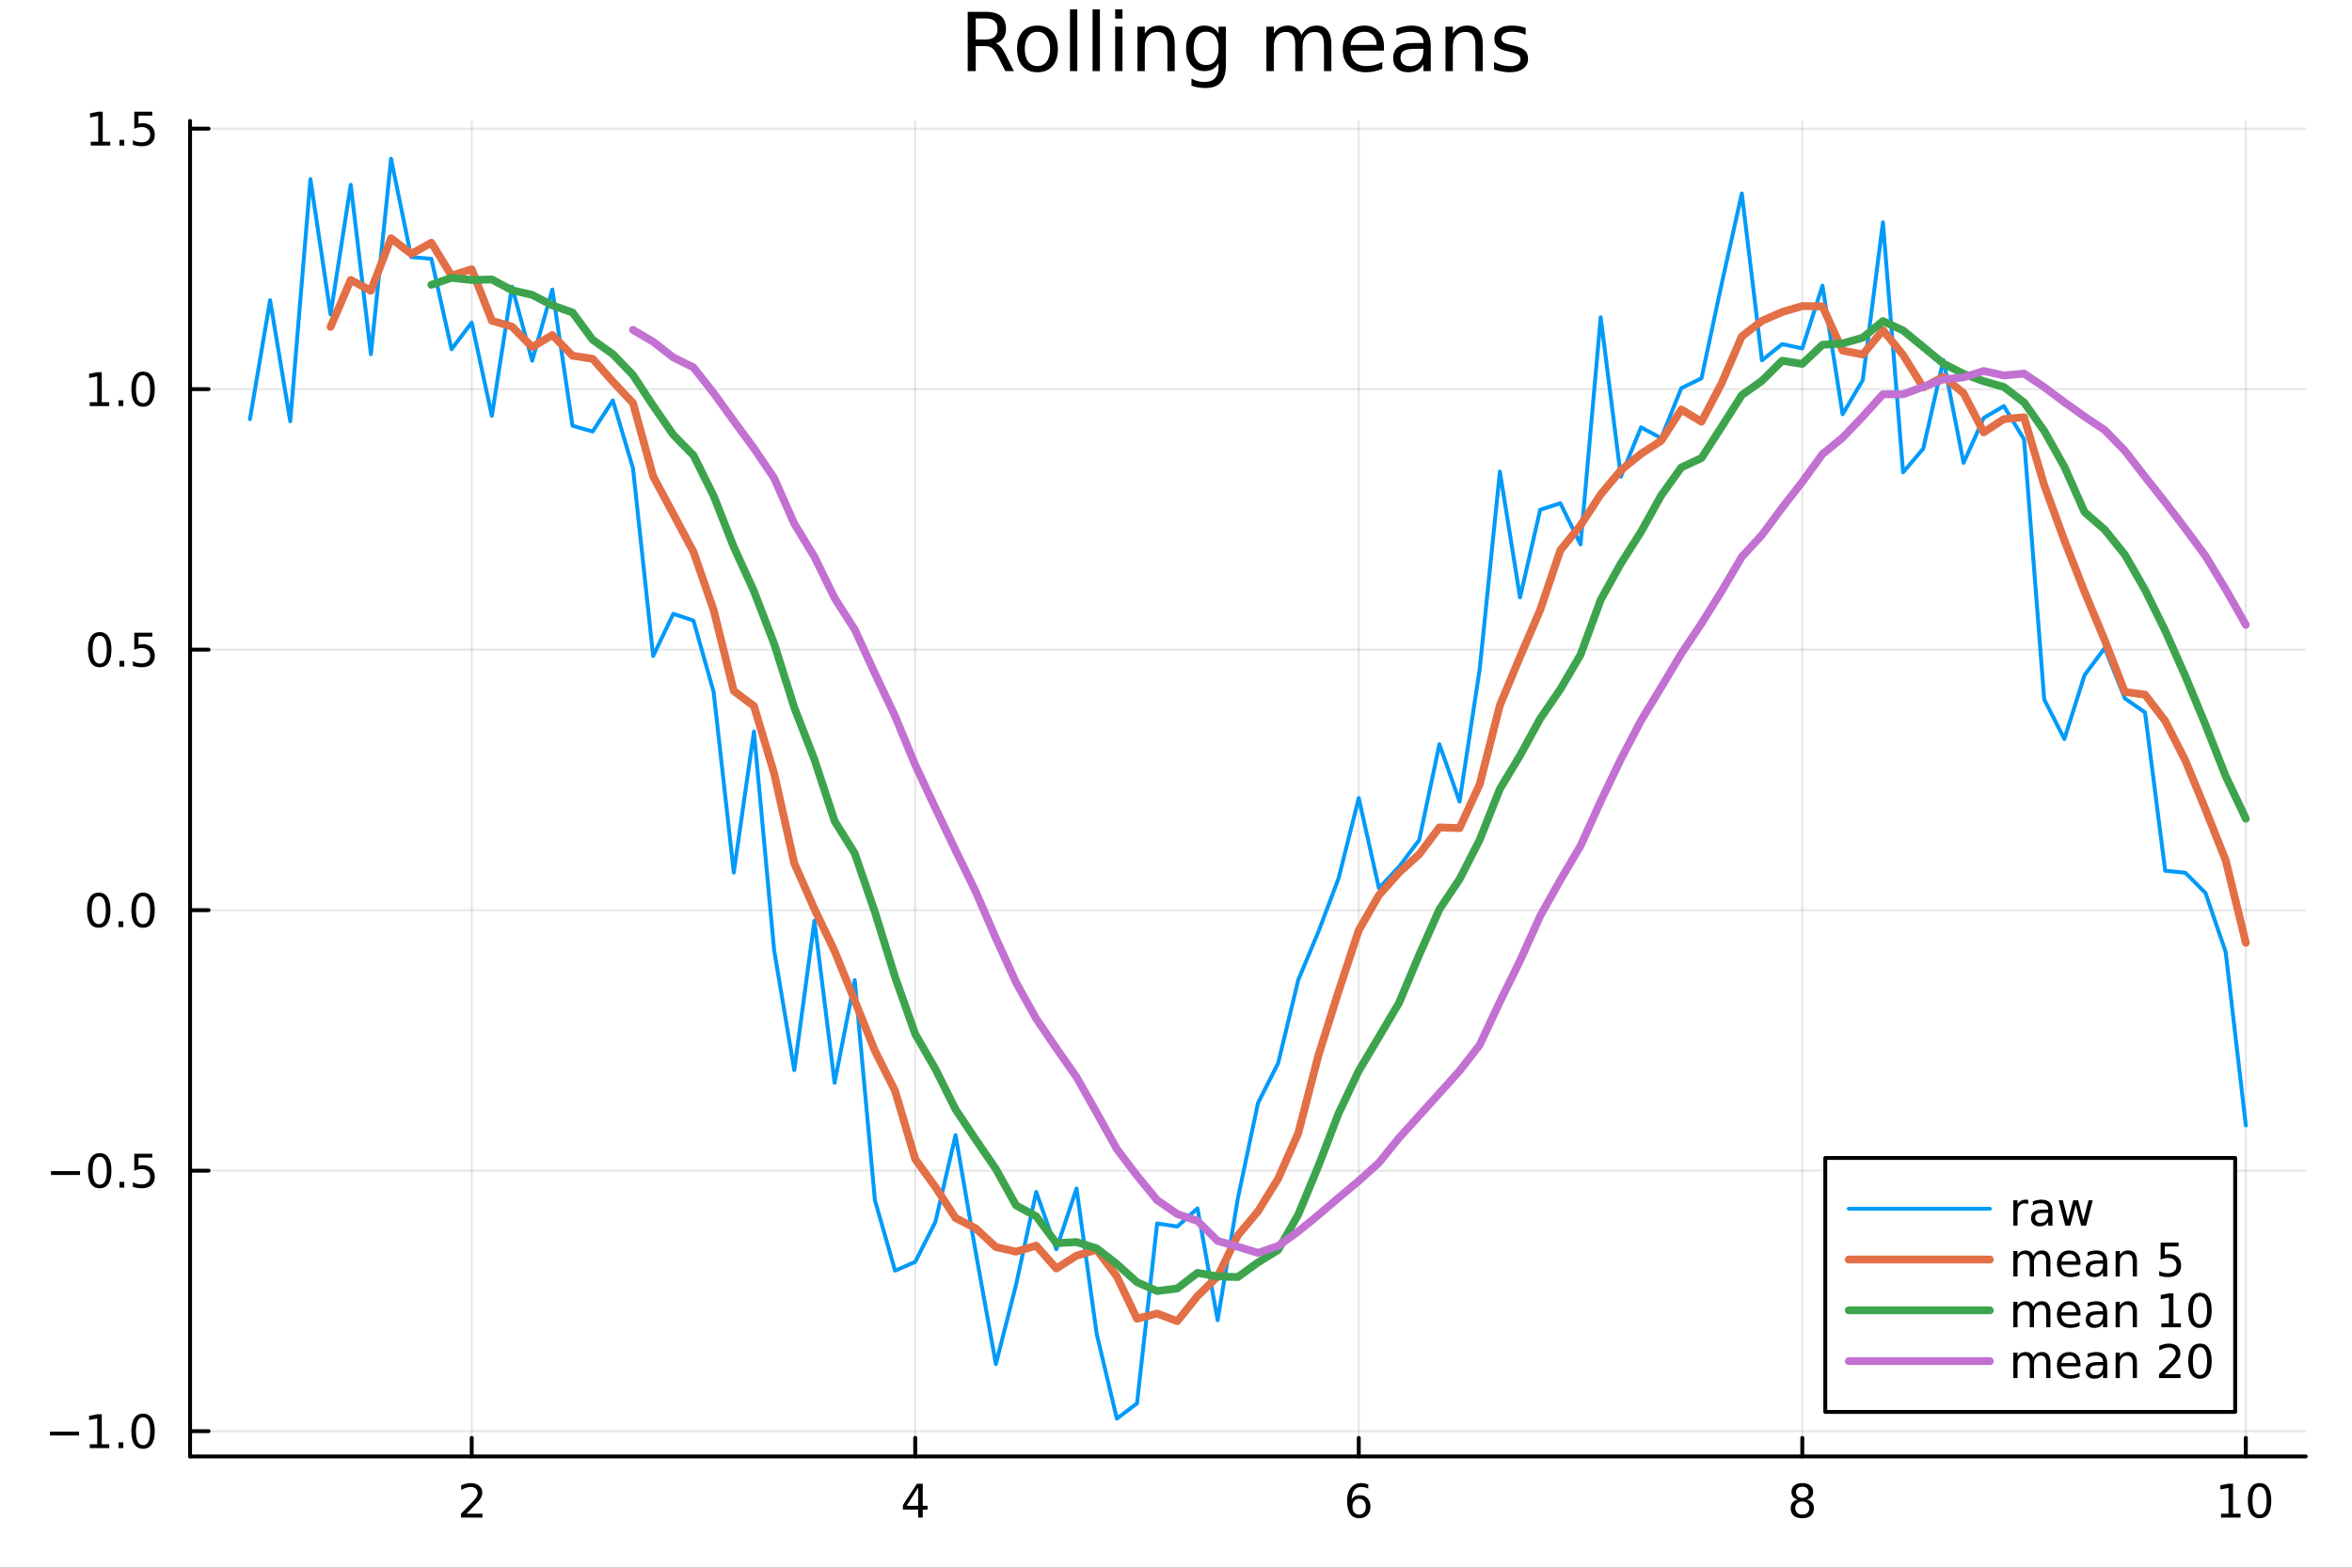 <?xml version="1.0" encoding="utf-8"?>
<svg xmlns="http://www.w3.org/2000/svg" xmlns:xlink="http://www.w3.org/1999/xlink" width="600" height="400" viewBox="0 0 2400 1600">
<rect x="0" y="0" width="2400" height="1600" fill="#333333" stroke="none"/>
<defs>
  <clipPath id="clip510">
    <rect x="0" y="0" width="2400" height="1600"/>
  </clipPath>
</defs>
<path clip-path="url(#clip510)" d="M0 1600 L2400 1600 L2400 0 L0 0  Z" fill="#ffffff" fill-rule="evenodd" fill-opacity="1"/>
<defs>
  <clipPath id="clip511">
    <rect x="480" y="0" width="1681" height="1600"/>
  </clipPath>
</defs>
<path clip-path="url(#clip510)" d="M193.936 1486.45 L2352.76 1486.45 L2352.76 123.472 L193.936 123.472  Z" fill="#ffffff" fill-rule="evenodd" fill-opacity="1"/>
<defs>
  <clipPath id="clip512">
    <rect x="193" y="123" width="2160" height="1364"/>
  </clipPath>
</defs>
<polyline clip-path="url(#clip512)" style="stroke:#000000; stroke-linecap:round; stroke-linejoin:round; stroke-width:2; stroke-opacity:0.1; fill:none" points="481.326,1486.45 481.326,123.472 "/>
<polyline clip-path="url(#clip512)" style="stroke:#000000; stroke-linecap:round; stroke-linejoin:round; stroke-width:2; stroke-opacity:0.1; fill:none" points="933.909,1486.45 933.909,123.472 "/>
<polyline clip-path="url(#clip512)" style="stroke:#000000; stroke-linecap:round; stroke-linejoin:round; stroke-width:2; stroke-opacity:0.1; fill:none" points="1386.49,1486.45 1386.49,123.472 "/>
<polyline clip-path="url(#clip512)" style="stroke:#000000; stroke-linecap:round; stroke-linejoin:round; stroke-width:2; stroke-opacity:0.1; fill:none" points="1839.07,1486.45 1839.07,123.472 "/>
<polyline clip-path="url(#clip512)" style="stroke:#000000; stroke-linecap:round; stroke-linejoin:round; stroke-width:2; stroke-opacity:0.1; fill:none" points="2291.66,1486.45 2291.66,123.472 "/>
<polyline clip-path="url(#clip510)" style="stroke:#000000; stroke-linecap:round; stroke-linejoin:round; stroke-width:4; stroke-opacity:1; fill:none" points="193.936,1486.45 2352.76,1486.45 "/>
<polyline clip-path="url(#clip510)" style="stroke:#000000; stroke-linecap:round; stroke-linejoin:round; stroke-width:4; stroke-opacity:1; fill:none" points="481.326,1486.45 481.326,1467.55 "/>
<polyline clip-path="url(#clip510)" style="stroke:#000000; stroke-linecap:round; stroke-linejoin:round; stroke-width:4; stroke-opacity:1; fill:none" points="933.909,1486.45 933.909,1467.55 "/>
<polyline clip-path="url(#clip510)" style="stroke:#000000; stroke-linecap:round; stroke-linejoin:round; stroke-width:4; stroke-opacity:1; fill:none" points="1386.49,1486.45 1386.49,1467.55 "/>
<polyline clip-path="url(#clip510)" style="stroke:#000000; stroke-linecap:round; stroke-linejoin:round; stroke-width:4; stroke-opacity:1; fill:none" points="1839.07,1486.45 1839.07,1467.55 "/>
<polyline clip-path="url(#clip510)" style="stroke:#000000; stroke-linecap:round; stroke-linejoin:round; stroke-width:4; stroke-opacity:1; fill:none" points="2291.66,1486.45 2291.66,1467.55 "/>
<path clip-path="url(#clip510)" d="M475.979 1544.91 L492.298 1544.91 L492.298 1548.85 L470.354 1548.85 L470.354 1544.91 Q473.016 1542.16 477.599 1537.53 Q482.206 1532.88 483.386 1531.53 Q485.632 1529.01 486.511 1527.27 Q487.414 1525.51 487.414 1523.82 Q487.414 1521.07 485.47 1519.33 Q483.548 1517.6 480.446 1517.6 Q478.247 1517.6 475.794 1518.36 Q473.363 1519.13 470.585 1520.68 L470.585 1515.95 Q473.409 1514.82 475.863 1514.24 Q478.317 1513.66 480.354 1513.66 Q485.724 1513.66 488.919 1516.35 Q492.113 1519.03 492.113 1523.52 Q492.113 1525.65 491.303 1527.57 Q490.516 1529.47 488.409 1532.07 Q487.831 1532.74 484.729 1535.95 Q481.627 1539.15 475.979 1544.91 Z" fill="#000000" fill-rule="evenodd" fill-opacity="1" /><path clip-path="url(#clip510)" d="M936.918 1518.36 L925.113 1536.81 L936.918 1536.81 L936.918 1518.36 M935.691 1514.29 L941.571 1514.29 L941.571 1536.81 L946.501 1536.81 L946.501 1540.7 L941.571 1540.7 L941.571 1548.85 L936.918 1548.85 L936.918 1540.7 L921.316 1540.7 L921.316 1536.19 L935.691 1514.29 Z" fill="#000000" fill-rule="evenodd" fill-opacity="1" /><path clip-path="url(#clip510)" d="M1386.9 1529.7 Q1383.75 1529.7 1381.9 1531.86 Q1380.07 1534.01 1380.07 1537.76 Q1380.07 1541.49 1381.9 1543.66 Q1383.75 1545.82 1386.9 1545.82 Q1390.04 1545.82 1391.87 1543.66 Q1393.73 1541.49 1393.73 1537.76 Q1393.73 1534.01 1391.87 1531.86 Q1390.04 1529.7 1386.9 1529.7 M1396.18 1515.05 L1396.18 1519.31 Q1394.42 1518.48 1392.61 1518.04 Q1390.83 1517.6 1389.07 1517.6 Q1384.44 1517.6 1381.99 1520.72 Q1379.56 1523.85 1379.21 1530.17 Q1380.58 1528.15 1382.64 1527.09 Q1384.7 1526 1387.17 1526 Q1392.38 1526 1395.39 1529.17 Q1398.42 1532.32 1398.42 1537.76 Q1398.42 1543.08 1395.28 1546.3 Q1392.13 1549.52 1386.9 1549.52 Q1380.9 1549.52 1377.73 1544.94 Q1374.56 1540.33 1374.56 1531.6 Q1374.56 1523.41 1378.45 1518.55 Q1382.34 1513.66 1388.89 1513.66 Q1390.65 1513.66 1392.43 1514.01 Q1394.23 1514.36 1396.18 1515.05 Z" fill="#000000" fill-rule="evenodd" fill-opacity="1" /><path clip-path="url(#clip510)" d="M1839.07 1532.44 Q1835.74 1532.44 1833.82 1534.22 Q1831.92 1536 1831.92 1539.13 Q1831.92 1542.25 1833.82 1544.03 Q1835.74 1545.82 1839.07 1545.82 Q1842.41 1545.82 1844.33 1544.03 Q1846.25 1542.23 1846.25 1539.13 Q1846.25 1536 1844.33 1534.22 Q1842.43 1532.44 1839.07 1532.44 M1834.4 1530.45 Q1831.39 1529.7 1829.7 1527.64 Q1828.03 1525.58 1828.03 1522.62 Q1828.03 1518.48 1830.97 1516.07 Q1833.94 1513.66 1839.07 1513.66 Q1844.24 1513.66 1847.18 1516.07 Q1850.12 1518.48 1850.12 1522.62 Q1850.12 1525.58 1848.43 1527.64 Q1846.76 1529.7 1843.77 1530.45 Q1847.15 1531.23 1849.03 1533.52 Q1850.93 1535.82 1850.93 1539.13 Q1850.93 1544.15 1847.85 1546.83 Q1844.79 1549.52 1839.07 1549.52 Q1833.36 1549.52 1830.28 1546.83 Q1827.22 1544.15 1827.22 1539.13 Q1827.22 1535.82 1829.12 1533.52 Q1831.02 1531.23 1834.4 1530.45 M1832.69 1523.06 Q1832.69 1525.75 1834.35 1527.25 Q1836.04 1528.76 1839.07 1528.76 Q1842.08 1528.76 1843.77 1527.25 Q1845.49 1525.75 1845.49 1523.06 Q1845.49 1520.38 1843.77 1518.87 Q1842.08 1517.37 1839.07 1517.37 Q1836.04 1517.37 1834.35 1518.87 Q1832.69 1520.38 1832.69 1523.06 Z" fill="#000000" fill-rule="evenodd" fill-opacity="1" /><path clip-path="url(#clip510)" d="M2266.34 1544.91 L2273.98 1544.91 L2273.98 1518.55 L2265.67 1520.21 L2265.67 1515.95 L2273.94 1514.29 L2278.61 1514.29 L2278.61 1544.91 L2286.25 1544.91 L2286.25 1548.85 L2266.34 1548.85 L2266.34 1544.91 Z" fill="#000000" fill-rule="evenodd" fill-opacity="1" /><path clip-path="url(#clip510)" d="M2305.7 1517.37 Q2302.09 1517.37 2300.26 1520.93 Q2298.45 1524.47 2298.45 1531.6 Q2298.45 1538.71 2300.26 1542.27 Q2302.09 1545.82 2305.7 1545.82 Q2309.33 1545.82 2311.14 1542.27 Q2312.96 1538.71 2312.96 1531.6 Q2312.96 1524.47 2311.14 1520.93 Q2309.33 1517.37 2305.7 1517.37 M2305.7 1513.66 Q2311.51 1513.66 2314.56 1518.27 Q2317.64 1522.85 2317.64 1531.6 Q2317.64 1540.33 2314.56 1544.94 Q2311.51 1549.52 2305.7 1549.52 Q2299.89 1549.52 2296.81 1544.94 Q2293.75 1540.33 2293.75 1531.6 Q2293.75 1522.85 2296.81 1518.27 Q2299.89 1513.66 2305.7 1513.66 Z" fill="#000000" fill-rule="evenodd" fill-opacity="1" /><polyline clip-path="url(#clip512)" style="stroke:#000000; stroke-linecap:round; stroke-linejoin:round; stroke-width:2; stroke-opacity:0.1; fill:none" points="193.936,1460.68 2352.76,1460.68 "/>
<polyline clip-path="url(#clip512)" style="stroke:#000000; stroke-linecap:round; stroke-linejoin:round; stroke-width:2; stroke-opacity:0.1; fill:none" points="193.936,1194.8 2352.76,1194.8 "/>
<polyline clip-path="url(#clip512)" style="stroke:#000000; stroke-linecap:round; stroke-linejoin:round; stroke-width:2; stroke-opacity:0.1; fill:none" points="193.936,928.925 2352.76,928.925 "/>
<polyline clip-path="url(#clip512)" style="stroke:#000000; stroke-linecap:round; stroke-linejoin:round; stroke-width:2; stroke-opacity:0.1; fill:none" points="193.936,663.047 2352.76,663.047 "/>
<polyline clip-path="url(#clip512)" style="stroke:#000000; stroke-linecap:round; stroke-linejoin:round; stroke-width:2; stroke-opacity:0.1; fill:none" points="193.936,397.169 2352.76,397.169 "/>
<polyline clip-path="url(#clip512)" style="stroke:#000000; stroke-linecap:round; stroke-linejoin:round; stroke-width:2; stroke-opacity:0.1; fill:none" points="193.936,131.29 2352.76,131.29 "/>
<polyline clip-path="url(#clip510)" style="stroke:#000000; stroke-linecap:round; stroke-linejoin:round; stroke-width:4; stroke-opacity:1; fill:none" points="193.936,1486.45 193.936,123.472 "/>
<polyline clip-path="url(#clip510)" style="stroke:#000000; stroke-linecap:round; stroke-linejoin:round; stroke-width:4; stroke-opacity:1; fill:none" points="193.936,1460.68 212.834,1460.68 "/>
<polyline clip-path="url(#clip510)" style="stroke:#000000; stroke-linecap:round; stroke-linejoin:round; stroke-width:4; stroke-opacity:1; fill:none" points="193.936,1194.8 212.834,1194.8 "/>
<polyline clip-path="url(#clip510)" style="stroke:#000000; stroke-linecap:round; stroke-linejoin:round; stroke-width:4; stroke-opacity:1; fill:none" points="193.936,928.925 212.834,928.925 "/>
<polyline clip-path="url(#clip510)" style="stroke:#000000; stroke-linecap:round; stroke-linejoin:round; stroke-width:4; stroke-opacity:1; fill:none" points="193.936,663.047 212.834,663.047 "/>
<polyline clip-path="url(#clip510)" style="stroke:#000000; stroke-linecap:round; stroke-linejoin:round; stroke-width:4; stroke-opacity:1; fill:none" points="193.936,397.169 212.834,397.169 "/>
<polyline clip-path="url(#clip510)" style="stroke:#000000; stroke-linecap:round; stroke-linejoin:round; stroke-width:4; stroke-opacity:1; fill:none" points="193.936,131.29 212.834,131.29 "/>
<path clip-path="url(#clip510)" d="M50.992 1461.13 L80.668 1461.13 L80.668 1465.07 L50.992 1465.07 L50.992 1461.13 Z" fill="#000000" fill-rule="evenodd" fill-opacity="1" /><path clip-path="url(#clip510)" d="M91.571 1474.03 L99.21 1474.03 L99.21 1447.66 L90.899 1449.33 L90.899 1445.07 L99.163 1443.4 L103.839 1443.4 L103.839 1474.03 L111.478 1474.03 L111.478 1477.96 L91.571 1477.96 L91.571 1474.03 Z" fill="#000000" fill-rule="evenodd" fill-opacity="1" /><path clip-path="url(#clip510)" d="M120.922 1472.08 L125.807 1472.08 L125.807 1477.96 L120.922 1477.96 L120.922 1472.08 Z" fill="#000000" fill-rule="evenodd" fill-opacity="1" /><path clip-path="url(#clip510)" d="M145.992 1446.48 Q142.381 1446.48 140.552 1450.05 Q138.746 1453.59 138.746 1460.72 Q138.746 1467.82 140.552 1471.39 Q142.381 1474.93 145.992 1474.93 Q149.626 1474.93 151.431 1471.39 Q153.26 1467.82 153.26 1460.72 Q153.26 1453.59 151.431 1450.05 Q149.626 1446.48 145.992 1446.48 M145.992 1442.78 Q151.802 1442.78 154.857 1447.38 Q157.936 1451.97 157.936 1460.72 Q157.936 1469.44 154.857 1474.05 Q151.802 1478.63 145.992 1478.63 Q140.181 1478.63 137.103 1474.05 Q134.047 1469.44 134.047 1460.72 Q134.047 1451.97 137.103 1447.38 Q140.181 1442.78 145.992 1442.78 Z" fill="#000000" fill-rule="evenodd" fill-opacity="1" /><path clip-path="url(#clip510)" d="M51.987 1195.26 L81.663 1195.26 L81.663 1199.19 L51.987 1199.19 L51.987 1195.26 Z" fill="#000000" fill-rule="evenodd" fill-opacity="1" /><path clip-path="url(#clip510)" d="M101.756 1180.6 Q98.145 1180.6 96.316 1184.17 Q94.51 1187.71 94.51 1194.84 Q94.51 1201.94 96.316 1205.51 Q98.145 1209.05 101.756 1209.05 Q105.39 1209.05 107.196 1205.51 Q109.024 1201.94 109.024 1194.84 Q109.024 1187.71 107.196 1184.17 Q105.39 1180.6 101.756 1180.6 M101.756 1176.9 Q107.566 1176.9 110.621 1181.51 Q113.7 1186.09 113.7 1194.84 Q113.7 1203.57 110.621 1208.17 Q107.566 1212.75 101.756 1212.75 Q95.946 1212.75 92.867 1208.17 Q89.811 1203.57 89.811 1194.84 Q89.811 1186.09 92.867 1181.51 Q95.946 1176.9 101.756 1176.9 Z" fill="#000000" fill-rule="evenodd" fill-opacity="1" /><path clip-path="url(#clip510)" d="M121.918 1206.2 L126.802 1206.2 L126.802 1212.08 L121.918 1212.08 L121.918 1206.2 Z" fill="#000000" fill-rule="evenodd" fill-opacity="1" /><path clip-path="url(#clip510)" d="M137.033 1177.52 L155.39 1177.52 L155.39 1181.46 L141.316 1181.46 L141.316 1189.93 Q142.334 1189.58 143.353 1189.42 Q144.371 1189.24 145.39 1189.24 Q151.177 1189.24 154.556 1192.41 Q157.936 1195.58 157.936 1201 Q157.936 1206.57 154.464 1209.68 Q150.992 1212.75 144.672 1212.75 Q142.496 1212.75 140.228 1212.38 Q137.982 1212.01 135.575 1211.27 L135.575 1206.57 Q137.658 1207.71 139.881 1208.26 Q142.103 1208.82 144.58 1208.82 Q148.584 1208.82 150.922 1206.71 Q153.26 1204.61 153.26 1201 Q153.26 1197.38 150.922 1195.28 Q148.584 1193.17 144.58 1193.17 Q142.705 1193.17 140.83 1193.59 Q138.978 1194.01 137.033 1194.88 L137.033 1177.52 Z" fill="#000000" fill-rule="evenodd" fill-opacity="1" /><path clip-path="url(#clip510)" d="M100.76 914.724 Q97.149 914.724 95.321 918.289 Q93.515 921.83 93.515 928.96 Q93.515 936.066 95.321 939.631 Q97.149 943.173 100.76 943.173 Q104.395 943.173 106.2 939.631 Q108.029 936.066 108.029 928.96 Q108.029 921.83 106.2 918.289 Q104.395 914.724 100.76 914.724 M100.76 911.02 Q106.571 911.02 109.626 915.627 Q112.705 920.21 112.705 928.96 Q112.705 937.687 109.626 942.293 Q106.571 946.877 100.76 946.877 Q94.95 946.877 91.871 942.293 Q88.816 937.687 88.816 928.96 Q88.816 920.21 91.871 915.627 Q94.95 911.02 100.76 911.02 Z" fill="#000000" fill-rule="evenodd" fill-opacity="1" /><path clip-path="url(#clip510)" d="M120.922 940.326 L125.807 940.326 L125.807 946.205 L120.922 946.205 L120.922 940.326 Z" fill="#000000" fill-rule="evenodd" fill-opacity="1" /><path clip-path="url(#clip510)" d="M145.992 914.724 Q142.381 914.724 140.552 918.289 Q138.746 921.83 138.746 928.96 Q138.746 936.066 140.552 939.631 Q142.381 943.173 145.992 943.173 Q149.626 943.173 151.431 939.631 Q153.26 936.066 153.26 928.96 Q153.26 921.83 151.431 918.289 Q149.626 914.724 145.992 914.724 M145.992 911.02 Q151.802 911.02 154.857 915.627 Q157.936 920.21 157.936 928.96 Q157.936 937.687 154.857 942.293 Q151.802 946.877 145.992 946.877 Q140.181 946.877 137.103 942.293 Q134.047 937.687 134.047 928.96 Q134.047 920.21 137.103 915.627 Q140.181 911.02 145.992 911.02 Z" fill="#000000" fill-rule="evenodd" fill-opacity="1" /><path clip-path="url(#clip510)" d="M101.756 648.846 Q98.145 648.846 96.316 652.41 Q94.51 655.952 94.51 663.082 Q94.51 670.188 96.316 673.753 Q98.145 677.295 101.756 677.295 Q105.39 677.295 107.196 673.753 Q109.024 670.188 109.024 663.082 Q109.024 655.952 107.196 652.41 Q105.39 648.846 101.756 648.846 M101.756 645.142 Q107.566 645.142 110.621 649.748 Q113.7 654.332 113.7 663.082 Q113.7 671.808 110.621 676.415 Q107.566 680.998 101.756 680.998 Q95.946 680.998 92.867 676.415 Q89.811 671.808 89.811 663.082 Q89.811 654.332 92.867 649.748 Q95.946 645.142 101.756 645.142 Z" fill="#000000" fill-rule="evenodd" fill-opacity="1" /><path clip-path="url(#clip510)" d="M121.918 674.447 L126.802 674.447 L126.802 680.327 L121.918 680.327 L121.918 674.447 Z" fill="#000000" fill-rule="evenodd" fill-opacity="1" /><path clip-path="url(#clip510)" d="M137.033 645.767 L155.39 645.767 L155.39 649.702 L141.316 649.702 L141.316 658.174 Q142.334 657.827 143.353 657.665 Q144.371 657.48 145.39 657.48 Q151.177 657.48 154.556 660.651 Q157.936 663.822 157.936 669.239 Q157.936 674.818 154.464 677.92 Q150.992 680.998 144.672 680.998 Q142.496 680.998 140.228 680.628 Q137.982 680.258 135.575 679.517 L135.575 674.818 Q137.658 675.952 139.881 676.508 Q142.103 677.063 144.58 677.063 Q148.584 677.063 150.922 674.957 Q153.26 672.85 153.26 669.239 Q153.26 665.628 150.922 663.521 Q148.584 661.415 144.58 661.415 Q142.705 661.415 140.83 661.832 Q138.978 662.248 137.033 663.128 L137.033 645.767 Z" fill="#000000" fill-rule="evenodd" fill-opacity="1" /><path clip-path="url(#clip510)" d="M91.571 410.513 L99.21 410.513 L99.21 384.148 L90.899 385.814 L90.899 381.555 L99.163 379.889 L103.839 379.889 L103.839 410.513 L111.478 410.513 L111.478 414.449 L91.571 414.449 L91.571 410.513 Z" fill="#000000" fill-rule="evenodd" fill-opacity="1" /><path clip-path="url(#clip510)" d="M120.922 408.569 L125.807 408.569 L125.807 414.449 L120.922 414.449 L120.922 408.569 Z" fill="#000000" fill-rule="evenodd" fill-opacity="1" /><path clip-path="url(#clip510)" d="M145.992 382.967 Q142.381 382.967 140.552 386.532 Q138.746 390.074 138.746 397.203 Q138.746 404.31 140.552 407.875 Q142.381 411.416 145.992 411.416 Q149.626 411.416 151.431 407.875 Q153.26 404.31 153.26 397.203 Q153.26 390.074 151.431 386.532 Q149.626 382.967 145.992 382.967 M145.992 379.264 Q151.802 379.264 154.857 383.87 Q157.936 388.453 157.936 397.203 Q157.936 405.93 154.857 410.537 Q151.802 415.12 145.992 415.12 Q140.181 415.12 137.103 410.537 Q134.047 405.93 134.047 397.203 Q134.047 388.453 137.103 383.87 Q140.181 379.264 145.992 379.264 Z" fill="#000000" fill-rule="evenodd" fill-opacity="1" /><path clip-path="url(#clip510)" d="M92.566 144.635 L100.205 144.635 L100.205 118.269 L91.895 119.936 L91.895 115.677 L100.159 114.01 L104.834 114.01 L104.834 144.635 L112.473 144.635 L112.473 148.57 L92.566 148.57 L92.566 144.635 Z" fill="#000000" fill-rule="evenodd" fill-opacity="1" /><path clip-path="url(#clip510)" d="M121.918 142.691 L126.802 142.691 L126.802 148.57 L121.918 148.57 L121.918 142.691 Z" fill="#000000" fill-rule="evenodd" fill-opacity="1" /><path clip-path="url(#clip510)" d="M137.033 114.01 L155.39 114.01 L155.39 117.945 L141.316 117.945 L141.316 126.418 Q142.334 126.07 143.353 125.908 Q144.371 125.723 145.39 125.723 Q151.177 125.723 154.556 128.894 Q157.936 132.066 157.936 137.482 Q157.936 143.061 154.464 146.163 Q150.992 149.242 144.672 149.242 Q142.496 149.242 140.228 148.871 Q137.982 148.501 135.575 147.76 L135.575 143.061 Q137.658 144.195 139.881 144.751 Q142.103 145.306 144.58 145.306 Q148.584 145.306 150.922 143.2 Q153.26 141.093 153.26 137.482 Q153.26 133.871 150.922 131.765 Q148.584 129.658 144.58 129.658 Q142.705 129.658 140.83 130.075 Q138.978 130.492 137.033 131.371 L137.033 114.01 Z" fill="#000000" fill-rule="evenodd" fill-opacity="1" /><path clip-path="url(#clip510)" d="M1016.15 44.22 Q1018.79 45.111 1021.26 48.028 Q1023.77 50.944 1026.28 56.048 L1034.59 72.576 L1025.8 72.576 L1018.06 57.061 Q1015.06 50.985 1012.22 49 Q1009.43 47.015 1004.57 47.015 L995.656 47.015 L995.656 72.576 L987.474 72.576 L987.474 12.096 L1005.95 12.096 Q1016.32 12.096 1021.42 16.43 Q1026.52 20.765 1026.52 29.515 Q1026.52 35.227 1023.85 38.994 Q1021.22 42.761 1016.15 44.22 M995.656 18.82 L995.656 40.29 L1005.95 40.29 Q1011.86 40.29 1014.86 37.576 Q1017.9 34.822 1017.9 29.515 Q1017.9 24.208 1014.86 21.535 Q1011.86 18.82 1005.95 18.82 L995.656 18.82 Z" fill="#000000" fill-rule="evenodd" fill-opacity="1" /><path clip-path="url(#clip510)" d="M1058.65 32.431 Q1052.65 32.431 1049.17 37.131 Q1045.69 41.789 1045.69 49.931 Q1045.69 58.074 1049.13 62.773 Q1052.61 67.431 1058.65 67.431 Q1064.6 67.431 1068.09 62.732 Q1071.57 58.033 1071.57 49.931 Q1071.57 41.87 1068.09 37.171 Q1064.6 32.431 1058.65 32.431 M1058.65 26.112 Q1068.37 26.112 1073.92 32.431 Q1079.47 38.751 1079.47 49.931 Q1079.47 61.071 1073.92 67.431 Q1068.37 73.751 1058.65 73.751 Q1048.89 73.751 1043.34 67.431 Q1037.83 61.071 1037.83 49.931 Q1037.83 38.751 1043.34 32.431 Q1048.89 26.112 1058.65 26.112 Z" fill="#000000" fill-rule="evenodd" fill-opacity="1" /><path clip-path="url(#clip510)" d="M1091.82 9.544 L1099.28 9.544 L1099.28 72.576 L1091.82 72.576 L1091.82 9.544 Z" fill="#000000" fill-rule="evenodd" fill-opacity="1" /><path clip-path="url(#clip510)" d="M1114.87 9.544 L1122.33 9.544 L1122.33 72.576 L1114.87 72.576 L1114.87 9.544 Z" fill="#000000" fill-rule="evenodd" fill-opacity="1" /><path clip-path="url(#clip510)" d="M1137.92 27.206 L1145.38 27.206 L1145.38 72.576 L1137.92 72.576 L1137.92 27.206 M1137.92 9.544 L1145.38 9.544 L1145.38 18.983 L1137.92 18.983 L1137.92 9.544 Z" fill="#000000" fill-rule="evenodd" fill-opacity="1" /><path clip-path="url(#clip510)" d="M1198.69 45.192 L1198.69 72.576 L1191.23 72.576 L1191.23 45.435 Q1191.23 38.994 1188.72 35.794 Q1186.21 32.594 1181.19 32.594 Q1175.15 32.594 1171.67 36.442 Q1168.18 40.29 1168.18 46.934 L1168.18 72.576 L1160.69 72.576 L1160.69 27.206 L1168.18 27.206 L1168.18 34.254 Q1170.86 30.163 1174.46 28.138 Q1178.11 26.112 1182.85 26.112 Q1190.67 26.112 1194.68 30.973 Q1198.69 35.794 1198.69 45.192 Z" fill="#000000" fill-rule="evenodd" fill-opacity="1" /><path clip-path="url(#clip510)" d="M1243.41 49.364 Q1243.41 41.263 1240.05 36.806 Q1236.73 32.35 1230.69 32.35 Q1224.69 32.35 1221.33 36.806 Q1218.01 41.263 1218.01 49.364 Q1218.01 57.426 1221.33 61.882 Q1224.69 66.338 1230.69 66.338 Q1236.73 66.338 1240.05 61.882 Q1243.41 57.426 1243.41 49.364 M1250.86 66.945 Q1250.86 78.531 1245.72 84.162 Q1240.57 89.833 1229.96 89.833 Q1226.03 89.833 1222.55 89.225 Q1219.06 88.658 1215.78 87.443 L1215.78 80.192 Q1219.06 81.974 1222.26 82.825 Q1225.46 83.675 1228.79 83.675 Q1236.12 83.675 1239.76 79.827 Q1243.41 76.019 1243.41 68.282 L1243.41 64.596 Q1241.1 68.606 1237.5 70.591 Q1233.89 72.576 1228.87 72.576 Q1220.52 72.576 1215.42 66.216 Q1210.31 59.856 1210.31 49.364 Q1210.31 38.832 1215.42 32.472 Q1220.52 26.112 1228.87 26.112 Q1233.89 26.112 1237.5 28.097 Q1241.1 30.082 1243.41 34.092 L1243.41 27.206 L1250.86 27.206 L1250.86 66.945 Z" fill="#000000" fill-rule="evenodd" fill-opacity="1" /><path clip-path="url(#clip510)" d="M1327.91 35.915 Q1330.71 30.892 1334.6 28.502 Q1338.48 26.112 1343.75 26.112 Q1350.84 26.112 1354.69 31.095 Q1358.54 36.037 1358.54 45.192 L1358.54 72.576 L1351.04 72.576 L1351.04 45.435 Q1351.04 38.913 1348.73 35.753 Q1346.42 32.594 1341.68 32.594 Q1335.89 32.594 1332.53 36.442 Q1329.17 40.29 1329.17 46.934 L1329.17 72.576 L1321.67 72.576 L1321.67 45.435 Q1321.67 38.873 1319.36 35.753 Q1317.06 32.594 1312.23 32.594 Q1306.52 32.594 1303.16 36.482 Q1299.8 40.331 1299.8 46.934 L1299.8 72.576 L1292.3 72.576 L1292.3 27.206 L1299.8 27.206 L1299.8 34.254 Q1302.35 30.082 1305.92 28.097 Q1309.48 26.112 1314.38 26.112 Q1319.32 26.112 1322.77 28.624 Q1326.25 31.135 1327.91 35.915 Z" fill="#000000" fill-rule="evenodd" fill-opacity="1" /><path clip-path="url(#clip510)" d="M1412.21 48.028 L1412.21 51.673 L1377.94 51.673 Q1378.43 59.37 1382.56 63.421 Q1386.73 67.431 1394.14 67.431 Q1398.44 67.431 1402.45 66.378 Q1406.5 65.325 1410.47 63.218 L1410.47 70.267 Q1406.46 71.968 1402.25 72.86 Q1398.03 73.751 1393.7 73.751 Q1382.84 73.751 1376.48 67.431 Q1370.16 61.112 1370.16 50.337 Q1370.16 39.197 1376.16 32.675 Q1382.19 26.112 1392.4 26.112 Q1401.56 26.112 1406.86 32.026 Q1412.21 37.9 1412.21 48.028 M1404.76 45.84 Q1404.68 39.723 1401.31 36.077 Q1397.99 32.431 1392.48 32.431 Q1386.24 32.431 1382.48 35.956 Q1378.75 39.48 1378.18 45.88 L1404.76 45.84 Z" fill="#000000" fill-rule="evenodd" fill-opacity="1" /><path clip-path="url(#clip510)" d="M1445.06 49.769 Q1436.03 49.769 1432.55 51.835 Q1429.06 53.901 1429.06 58.884 Q1429.06 62.854 1431.66 65.203 Q1434.29 67.512 1438.78 67.512 Q1444.98 67.512 1448.71 63.137 Q1452.48 58.722 1452.48 51.43 L1452.48 49.769 L1445.06 49.769 M1459.93 46.691 L1459.93 72.576 L1452.48 72.576 L1452.48 65.689 Q1449.92 69.821 1446.12 71.806 Q1442.31 73.751 1436.8 73.751 Q1429.83 73.751 1425.7 69.862 Q1421.61 65.933 1421.61 59.37 Q1421.61 51.714 1426.71 47.825 Q1431.86 43.936 1442.03 43.936 L1452.48 43.936 L1452.48 43.207 Q1452.48 38.062 1449.07 35.267 Q1445.71 32.431 1439.6 32.431 Q1435.71 32.431 1432.02 33.363 Q1428.33 34.295 1424.93 36.158 L1424.93 29.272 Q1429.02 27.692 1432.87 26.922 Q1436.72 26.112 1440.36 26.112 Q1450.21 26.112 1455.07 31.216 Q1459.93 36.32 1459.93 46.691 Z" fill="#000000" fill-rule="evenodd" fill-opacity="1" /><path clip-path="url(#clip510)" d="M1513 45.192 L1513 72.576 L1505.54 72.576 L1505.54 45.435 Q1505.54 38.994 1503.03 35.794 Q1500.52 32.594 1495.5 32.594 Q1489.46 32.594 1485.98 36.442 Q1482.49 40.29 1482.49 46.934 L1482.49 72.576 L1475 72.576 L1475 27.206 L1482.49 27.206 L1482.49 34.254 Q1485.17 30.163 1488.77 28.138 Q1492.42 26.112 1497.16 26.112 Q1504.98 26.112 1508.99 30.973 Q1513 35.794 1513 45.192 Z" fill="#000000" fill-rule="evenodd" fill-opacity="1" /><path clip-path="url(#clip510)" d="M1556.79 28.543 L1556.79 35.591 Q1553.63 33.971 1550.23 33.161 Q1546.82 32.35 1543.18 32.35 Q1537.63 32.35 1534.83 34.052 Q1532.08 35.753 1532.08 39.156 Q1532.08 41.749 1534.06 43.248 Q1536.05 44.706 1542.04 46.043 L1544.59 46.61 Q1552.53 48.311 1555.86 51.43 Q1559.22 54.509 1559.22 60.059 Q1559.22 66.378 1554.2 70.064 Q1549.21 73.751 1540.46 73.751 Q1536.82 73.751 1532.85 73.022 Q1528.92 72.333 1524.54 70.915 L1524.54 63.218 Q1528.67 65.365 1532.68 66.459 Q1536.7 67.512 1540.62 67.512 Q1545.89 67.512 1548.73 65.73 Q1551.56 63.907 1551.56 60.626 Q1551.56 57.588 1549.5 55.967 Q1547.47 54.347 1540.54 52.848 L1537.95 52.24 Q1531.02 50.782 1527.95 47.785 Q1524.87 44.746 1524.87 39.48 Q1524.87 33.08 1529.4 29.596 Q1533.94 26.112 1542.29 26.112 Q1546.42 26.112 1550.06 26.72 Q1553.71 27.327 1556.79 28.543 Z" fill="#000000" fill-rule="evenodd" fill-opacity="1" /><polyline clip-path="url(#clip512)" style="stroke:#009af9; stroke-linecap:round; stroke-linejoin:round; stroke-width:4; stroke-opacity:1; fill:none" points="255.035,427.788 275.607,306.421 296.179,429.926 316.751,182.766 337.322,320.915 357.894,188.6 378.466,361.544 399.038,162.047 419.61,262.342 440.182,264.171 460.754,356.434 481.326,329.209 501.898,424.402 522.47,292.622 543.042,368.164 563.614,295.506 584.186,434.516 604.758,440.408 625.33,408.643 645.902,477.85 666.474,669.521 687.046,626.471 707.617,633.347 728.189,706.151 748.761,890.56 769.333,746.456 789.905,969.633 810.477,1092.25 831.049,939.679 851.621,1105.12 872.193,1000.33 892.765,1224.96 913.337,1296.86 933.909,1287.89 954.481,1247.1 975.053,1158.6 995.625,1278.04 1016.2,1392.2 1036.77,1311.3 1057.34,1216.51 1077.91,1274.99 1098.48,1213 1119.06,1361.32 1139.63,1447.87 1160.2,1432.33 1180.77,1248.65 1201.34,1251.83 1221.92,1233.29 1242.49,1347.41 1263.06,1223.4 1283.63,1125.89 1304.2,1085.17 1324.78,1000.09 1345.35,950.902 1365.92,896.327 1386.49,814.529 1407.06,906.509 1427.64,884.511 1448.21,857.238 1468.78,759.593 1489.35,818.155 1509.92,682.794 1530.5,481.288 1551.07,609.819 1571.64,520.226 1592.21,513.618 1612.78,555.623 1633.35,323.866 1653.93,486.461 1674.5,436.164 1695.07,447.159 1715.64,396.154 1736.21,386.087 1756.79,289.787 1777.36,197.408 1797.93,367.805 1818.5,351.2 1839.07,355.588 1859.65,291.604 1880.22,422.794 1900.79,387.897 1921.36,226.902 1941.93,482.05 1962.51,457.874 1983.08,367.403 2003.65,472.4 2024.22,426.532 2044.79,414.478 2065.37,448.45 2085.94,713.869 2106.51,754.232 2127.08,689.033 2147.65,661.388 2168.23,712.778 2188.8,727.12 2209.37,888.707 2229.94,890.736 2250.51,911.389 2271.09,971.56 2291.66,1148.6 "/>
<polyline clip-path="url(#clip512)" style="stroke:#e26f46; stroke-linecap:round; stroke-linejoin:round; stroke-width:8; stroke-opacity:1; fill:none" points="337.322,333.563 357.894,285.726 378.466,296.75 399.038,243.174 419.61,259.09 440.182,247.741 460.754,281.308 481.326,274.841 501.898,327.312 522.47,333.368 543.042,354.166 563.614,341.981 584.186,363.042 604.758,366.243 625.33,389.447 645.902,411.385 666.474,486.188 687.046,524.578 707.617,563.166 728.189,622.668 748.761,705.21 769.333,720.597 789.905,789.229 810.477,881.01 831.049,927.715 851.621,970.628 872.193,1021.4 892.765,1072.47 913.337,1113.39 933.909,1183.03 954.481,1211.43 975.053,1243.08 995.625,1253.7 1016.2,1272.77 1036.77,1277.45 1057.34,1271.33 1077.91,1294.61 1098.48,1281.6 1119.06,1275.43 1139.63,1302.74 1160.2,1345.9 1180.77,1340.63 1201.34,1348.4 1221.92,1322.79 1242.49,1302.7 1263.06,1260.91 1283.63,1236.36 1304.2,1203.03 1324.78,1156.39 1345.35,1077.09 1365.92,1011.68 1386.49,949.403 1407.06,913.672 1427.64,890.555 1448.21,871.823 1468.78,844.476 1489.35,845.201 1509.92,800.458 1530.5,719.814 1551.07,670.33 1571.64,622.456 1592.21,561.549 1612.78,536.115 1633.35,504.63 1653.93,479.959 1674.5,463.147 1695.07,449.855 1715.64,417.961 1736.21,430.405 1756.79,391.07 1777.36,343.319 1797.93,327.448 1818.5,318.457 1839.07,312.357 1859.65,312.721 1880.22,357.798 1900.79,361.817 1921.36,336.957 1941.93,362.249 1962.51,395.504 1983.08,384.425 2003.65,401.326 2024.22,441.252 2044.79,427.737 2065.37,425.853 2085.94,495.146 2106.51,551.512 2127.08,604.012 2147.65,653.394 2168.23,706.26 2188.8,708.91 2209.37,735.805 2229.94,776.146 2250.51,826.146 2271.09,877.902 2291.66,962.199 "/>
<polyline clip-path="url(#clip512)" style="stroke:#3da44d; stroke-linecap:round; stroke-linejoin:round; stroke-width:8; stroke-opacity:1; fill:none" points="440.182,290.652 460.754,283.517 481.326,285.795 501.898,285.243 522.47,296.229 543.042,300.954 563.614,311.644 584.186,318.941 604.758,346.778 625.33,361.408 645.902,382.775 666.474,414.084 687.046,443.81 707.617,464.705 728.189,506.058 748.761,558.297 769.333,603.392 789.905,656.904 810.477,722.088 831.049,775.192 851.621,837.919 872.193,871 892.765,930.849 913.337,997.2 933.909,1055.37 954.481,1091.03 975.053,1132.24 995.625,1163.08 1016.2,1193.08 1036.77,1230.24 1057.34,1241.38 1077.91,1268.85 1098.48,1267.65 1119.06,1274.1 1139.63,1290.09 1160.2,1308.62 1180.77,1317.62 1201.34,1315 1221.92,1299.11 1242.49,1302.72 1263.06,1303.41 1283.63,1288.5 1304.2,1275.71 1324.78,1239.59 1345.35,1189.89 1365.92,1136.29 1386.49,1092.88 1407.06,1058.35 1427.64,1023.47 1448.21,974.456 1468.78,928.076 1489.35,897.302 1509.92,857.065 1530.5,805.185 1551.07,771.076 1571.64,733.466 1592.21,703.375 1612.78,668.287 1633.35,612.222 1653.93,575.144 1674.5,542.801 1695.07,505.702 1715.64,477.038 1736.21,467.518 1756.79,435.515 1777.36,403.233 1797.93,388.651 1818.5,368.209 1839.07,371.381 1859.65,351.896 1880.22,350.559 1900.79,344.632 1921.36,327.707 1941.93,337.303 1962.51,354.112 1983.08,371.112 2003.65,381.571 2024.22,389.104 2044.79,394.993 2065.37,410.678 2085.94,439.785 2106.51,476.419 2127.08,522.632 2147.65,540.566 2168.23,566.056 2188.8,602.028 2209.37,643.659 2229.94,690.079 2250.51,739.77 2271.09,792.081 2291.66,835.554 "/>
<polyline clip-path="url(#clip512)" style="stroke:#c271d2; stroke-linecap:round; stroke-linejoin:round; stroke-width:8; stroke-opacity:1; fill:none" points="645.902,336.714 666.474,348.8 687.046,364.803 707.617,374.974 728.189,401.143 748.761,429.625 769.333,457.518 789.905,487.923 810.477,534.433 831.049,568.3 851.621,610.347 872.193,642.542 892.765,687.33 913.337,730.953 933.909,780.716 954.481,824.662 975.053,867.817 995.625,909.993 1016.2,957.583 1036.77,1002.72 1057.34,1039.65 1077.91,1069.92 1098.48,1099.25 1119.06,1135.65 1139.63,1172.73 1160.2,1199.82 1180.77,1224.93 1201.34,1239.04 1221.92,1246.09 1242.49,1266.48 1263.06,1272.39 1283.63,1278.67 1304.2,1271.68 1324.78,1256.84 1345.35,1239.99 1365.92,1222.46 1386.49,1205.25 1407.06,1186.68 1427.64,1161.29 1448.21,1138.59 1468.78,1115.74 1489.35,1092.9 1509.92,1066.39 1530.5,1022.39 1551.07,980.485 1571.64,934.881 1592.21,898.129 1612.78,863.319 1633.35,817.847 1653.93,774.8 1674.5,735.439 1695.07,701.502 1715.64,667.051 1736.21,636.351 1756.79,603.295 1777.36,568.349 1797.93,546.013 1818.5,518.248 1839.07,491.802 1859.65,463.52 1880.22,446.68 1900.79,425.167 1921.36,402.373 1941.93,402.411 1962.51,394.813 1983.08,387.172 2003.65,385.111 2024.22,378.657 2044.79,383.187 2065.37,381.287 2085.94,395.172 2106.51,410.526 2127.08,425.17 2147.65,438.935 2168.23,460.084 2188.8,486.57 2209.37,512.615 2229.94,539.592 2250.51,567.382 2271.09,601.38 2291.66,637.67 "/>
<path clip-path="url(#clip510)" d="M1862.53 1441.02 L2280.8 1441.02 L2280.8 1181.82 L1862.53 1181.82  Z" fill="#ffffff" fill-rule="evenodd" fill-opacity="1"/>
<polyline clip-path="url(#clip510)" style="stroke:#000000; stroke-linecap:round; stroke-linejoin:round; stroke-width:4; stroke-opacity:1; fill:none" points="1862.53,1441.02 2280.8,1441.02 2280.8,1181.82 1862.53,1181.82 1862.53,1441.02 "/>
<polyline clip-path="url(#clip510)" style="stroke:#009af9; stroke-linecap:round; stroke-linejoin:round; stroke-width:4; stroke-opacity:1; fill:none" points="1886.52,1233.66 2030.44,1233.66 "/>
<path clip-path="url(#clip510)" d="M2069.61 1228.99 Q2068.89 1228.57 2068.04 1228.39 Q2067.2 1228.18 2066.18 1228.18 Q2062.57 1228.18 2060.63 1230.54 Q2058.71 1232.88 2058.71 1237.28 L2058.71 1250.94 L2054.43 1250.94 L2054.43 1225.01 L2058.71 1225.01 L2058.71 1229.04 Q2060.05 1226.68 2062.2 1225.54 Q2064.36 1224.38 2067.43 1224.38 Q2067.87 1224.38 2068.41 1224.45 Q2068.94 1224.5 2069.59 1224.62 L2069.61 1228.99 Z" fill="#000000" fill-rule="evenodd" fill-opacity="1" /><path clip-path="url(#clip510)" d="M2085.86 1237.9 Q2080.7 1237.9 2078.71 1239.08 Q2076.72 1240.26 2076.72 1243.11 Q2076.72 1245.38 2078.2 1246.72 Q2079.7 1248.04 2082.27 1248.04 Q2085.81 1248.04 2087.94 1245.54 Q2090.1 1243.02 2090.1 1238.85 L2090.1 1237.9 L2085.86 1237.9 M2094.36 1236.14 L2094.36 1250.94 L2090.1 1250.94 L2090.1 1247 Q2088.64 1249.36 2086.46 1250.5 Q2084.29 1251.61 2081.14 1251.61 Q2077.16 1251.61 2074.8 1249.38 Q2072.46 1247.14 2072.46 1243.39 Q2072.46 1239.01 2075.37 1236.79 Q2078.31 1234.57 2084.12 1234.57 L2090.1 1234.57 L2090.1 1234.15 Q2090.1 1231.21 2088.15 1229.62 Q2086.23 1228 2082.74 1228 Q2080.51 1228 2078.41 1228.53 Q2076.3 1229.06 2074.36 1230.13 L2074.36 1226.19 Q2076.69 1225.29 2078.89 1224.85 Q2081.09 1224.38 2083.18 1224.38 Q2088.8 1224.38 2091.58 1227.3 Q2094.36 1230.22 2094.36 1236.14 Z" fill="#000000" fill-rule="evenodd" fill-opacity="1" /><path clip-path="url(#clip510)" d="M2100.65 1225.01 L2104.91 1225.01 L2110.24 1245.24 L2115.54 1225.01 L2120.56 1225.01 L2125.88 1245.24 L2131.18 1225.01 L2135.44 1225.01 L2128.66 1250.94 L2123.64 1250.94 L2118.06 1229.69 L2112.46 1250.94 L2107.43 1250.94 L2100.65 1225.01 Z" fill="#000000" fill-rule="evenodd" fill-opacity="1" /><polyline clip-path="url(#clip510)" style="stroke:#e26f46; stroke-linecap:round; stroke-linejoin:round; stroke-width:8; stroke-opacity:1; fill:none" points="1886.52,1285.5 2030.44,1285.5 "/>
<path clip-path="url(#clip510)" d="M2074.77 1281.83 Q2076.37 1278.96 2078.59 1277.59 Q2080.81 1276.22 2083.82 1276.22 Q2087.87 1276.22 2090.07 1279.07 Q2092.27 1281.9 2092.27 1287.13 L2092.27 1302.78 L2087.99 1302.78 L2087.99 1287.27 Q2087.99 1283.54 2086.67 1281.73 Q2085.35 1279.93 2082.64 1279.93 Q2079.33 1279.93 2077.41 1282.13 Q2075.49 1284.33 2075.49 1288.12 L2075.49 1302.78 L2071.21 1302.78 L2071.21 1287.27 Q2071.21 1283.52 2069.89 1281.73 Q2068.57 1279.93 2065.81 1279.93 Q2062.55 1279.93 2060.63 1282.15 Q2058.71 1284.35 2058.71 1288.12 L2058.71 1302.78 L2054.43 1302.78 L2054.43 1276.85 L2058.71 1276.85 L2058.71 1280.88 Q2060.17 1278.49 2062.2 1277.36 Q2064.24 1276.22 2067.04 1276.22 Q2069.86 1276.22 2071.83 1277.66 Q2073.82 1279.09 2074.77 1281.83 Z" fill="#000000" fill-rule="evenodd" fill-opacity="1" /><path clip-path="url(#clip510)" d="M2122.94 1288.75 L2122.94 1290.83 L2103.36 1290.83 Q2103.64 1295.23 2106 1297.54 Q2108.38 1299.84 2112.62 1299.84 Q2115.07 1299.84 2117.36 1299.23 Q2119.68 1298.63 2121.95 1297.43 L2121.95 1301.46 Q2119.66 1302.43 2117.25 1302.94 Q2114.84 1303.45 2112.36 1303.45 Q2106.16 1303.45 2102.53 1299.84 Q2098.92 1296.22 2098.92 1290.07 Q2098.92 1283.7 2102.34 1279.97 Q2105.79 1276.22 2111.62 1276.22 Q2116.86 1276.22 2119.89 1279.6 Q2122.94 1282.96 2122.94 1288.75 M2118.68 1287.5 Q2118.64 1284 2116.72 1281.92 Q2114.82 1279.84 2111.67 1279.84 Q2108.11 1279.84 2105.95 1281.85 Q2103.82 1283.86 2103.5 1287.52 L2118.68 1287.5 Z" fill="#000000" fill-rule="evenodd" fill-opacity="1" /><path clip-path="url(#clip510)" d="M2141.72 1289.74 Q2136.55 1289.74 2134.56 1290.92 Q2132.57 1292.1 2132.57 1294.95 Q2132.57 1297.22 2134.05 1298.56 Q2135.56 1299.88 2138.13 1299.88 Q2141.67 1299.88 2143.8 1297.38 Q2145.95 1294.86 2145.95 1290.69 L2145.95 1289.74 L2141.72 1289.74 M2150.21 1287.98 L2150.21 1302.78 L2145.95 1302.78 L2145.95 1298.84 Q2144.49 1301.2 2142.32 1302.34 Q2140.14 1303.45 2136.99 1303.45 Q2133.01 1303.45 2130.65 1301.22 Q2128.31 1298.98 2128.31 1295.23 Q2128.31 1290.85 2131.23 1288.63 Q2134.17 1286.41 2139.98 1286.41 L2145.95 1286.41 L2145.95 1285.99 Q2145.95 1283.05 2144.01 1281.46 Q2142.09 1279.84 2138.59 1279.84 Q2136.37 1279.84 2134.26 1280.37 Q2132.16 1280.9 2130.21 1281.97 L2130.21 1278.03 Q2132.55 1277.13 2134.75 1276.69 Q2136.95 1276.22 2139.03 1276.22 Q2144.66 1276.22 2147.43 1279.14 Q2150.21 1282.06 2150.21 1287.98 Z" fill="#000000" fill-rule="evenodd" fill-opacity="1" /><path clip-path="url(#clip510)" d="M2180.54 1287.13 L2180.54 1302.78 L2176.28 1302.78 L2176.28 1287.27 Q2176.28 1283.59 2174.84 1281.76 Q2173.41 1279.93 2170.54 1279.93 Q2167.09 1279.93 2165.1 1282.13 Q2163.11 1284.33 2163.11 1288.12 L2163.11 1302.78 L2158.82 1302.78 L2158.82 1276.85 L2163.11 1276.85 L2163.11 1280.88 Q2164.63 1278.54 2166.69 1277.38 Q2168.78 1276.22 2171.48 1276.22 Q2175.95 1276.22 2178.24 1279 Q2180.54 1281.76 2180.54 1287.13 Z" fill="#000000" fill-rule="evenodd" fill-opacity="1" /><path clip-path="url(#clip510)" d="M2204.75 1268.22 L2223.1 1268.22 L2223.1 1272.15 L2209.03 1272.15 L2209.03 1280.62 Q2210.05 1280.28 2211.07 1280.11 Q2212.09 1279.93 2213.1 1279.93 Q2218.89 1279.93 2222.27 1283.1 Q2225.65 1286.27 2225.65 1291.69 Q2225.65 1297.27 2222.18 1300.37 Q2218.71 1303.45 2212.39 1303.45 Q2210.21 1303.45 2207.94 1303.08 Q2205.7 1302.71 2203.29 1301.97 L2203.29 1297.27 Q2205.37 1298.4 2207.6 1298.96 Q2209.82 1299.51 2212.29 1299.51 Q2216.3 1299.51 2218.64 1297.41 Q2220.98 1295.3 2220.98 1291.69 Q2220.98 1288.08 2218.64 1285.97 Q2216.3 1283.86 2212.29 1283.86 Q2210.42 1283.86 2208.54 1284.28 Q2206.69 1284.7 2204.75 1285.58 L2204.75 1268.22 Z" fill="#000000" fill-rule="evenodd" fill-opacity="1" /><polyline clip-path="url(#clip510)" style="stroke:#3da44d; stroke-linecap:round; stroke-linejoin:round; stroke-width:8; stroke-opacity:1; fill:none" points="1886.52,1337.34 2030.44,1337.34 "/>
<path clip-path="url(#clip510)" d="M2074.77 1333.67 Q2076.37 1330.8 2078.59 1329.43 Q2080.81 1328.06 2083.82 1328.06 Q2087.87 1328.06 2090.07 1330.91 Q2092.27 1333.74 2092.27 1338.97 L2092.27 1354.62 L2087.99 1354.62 L2087.99 1339.11 Q2087.99 1335.38 2086.67 1333.57 Q2085.35 1331.77 2082.64 1331.77 Q2079.33 1331.77 2077.41 1333.97 Q2075.49 1336.17 2075.49 1339.96 L2075.49 1354.62 L2071.21 1354.62 L2071.21 1339.11 Q2071.21 1335.36 2069.89 1333.57 Q2068.57 1331.77 2065.81 1331.77 Q2062.55 1331.77 2060.63 1333.99 Q2058.71 1336.19 2058.71 1339.96 L2058.71 1354.62 L2054.43 1354.62 L2054.43 1328.69 L2058.71 1328.69 L2058.71 1332.72 Q2060.17 1330.33 2062.2 1329.2 Q2064.24 1328.06 2067.04 1328.06 Q2069.86 1328.06 2071.83 1329.5 Q2073.82 1330.93 2074.77 1333.67 Z" fill="#000000" fill-rule="evenodd" fill-opacity="1" /><path clip-path="url(#clip510)" d="M2122.94 1340.59 L2122.94 1342.67 L2103.36 1342.67 Q2103.64 1347.07 2106 1349.38 Q2108.38 1351.68 2112.62 1351.68 Q2115.07 1351.68 2117.36 1351.07 Q2119.68 1350.47 2121.95 1349.27 L2121.95 1353.3 Q2119.66 1354.27 2117.25 1354.78 Q2114.84 1355.29 2112.36 1355.29 Q2106.16 1355.29 2102.53 1351.68 Q2098.92 1348.06 2098.92 1341.91 Q2098.92 1335.54 2102.34 1331.81 Q2105.79 1328.06 2111.62 1328.06 Q2116.86 1328.06 2119.89 1331.44 Q2122.94 1334.8 2122.94 1340.59 M2118.68 1339.34 Q2118.64 1335.84 2116.72 1333.76 Q2114.82 1331.68 2111.67 1331.68 Q2108.11 1331.68 2105.95 1333.69 Q2103.82 1335.7 2103.5 1339.36 L2118.68 1339.34 Z" fill="#000000" fill-rule="evenodd" fill-opacity="1" /><path clip-path="url(#clip510)" d="M2141.72 1341.58 Q2136.55 1341.58 2134.56 1342.76 Q2132.57 1343.94 2132.57 1346.79 Q2132.57 1349.06 2134.05 1350.4 Q2135.56 1351.72 2138.13 1351.72 Q2141.67 1351.72 2143.8 1349.22 Q2145.95 1346.7 2145.95 1342.53 L2145.95 1341.58 L2141.72 1341.58 M2150.21 1339.82 L2150.21 1354.62 L2145.95 1354.62 L2145.95 1350.68 Q2144.49 1353.04 2142.32 1354.18 Q2140.14 1355.29 2136.99 1355.29 Q2133.01 1355.29 2130.65 1353.06 Q2128.31 1350.82 2128.31 1347.07 Q2128.31 1342.69 2131.23 1340.47 Q2134.17 1338.25 2139.98 1338.25 L2145.95 1338.25 L2145.95 1337.83 Q2145.95 1334.89 2144.01 1333.3 Q2142.09 1331.68 2138.59 1331.68 Q2136.37 1331.68 2134.26 1332.21 Q2132.16 1332.74 2130.21 1333.81 L2130.21 1329.87 Q2132.55 1328.97 2134.75 1328.53 Q2136.95 1328.06 2139.03 1328.06 Q2144.66 1328.06 2147.43 1330.98 Q2150.21 1333.9 2150.21 1339.82 Z" fill="#000000" fill-rule="evenodd" fill-opacity="1" /><path clip-path="url(#clip510)" d="M2180.54 1338.97 L2180.54 1354.62 L2176.28 1354.62 L2176.28 1339.11 Q2176.28 1335.43 2174.84 1333.6 Q2173.41 1331.77 2170.54 1331.77 Q2167.09 1331.77 2165.1 1333.97 Q2163.11 1336.17 2163.11 1339.96 L2163.11 1354.62 L2158.82 1354.62 L2158.82 1328.69 L2163.11 1328.69 L2163.11 1332.72 Q2164.63 1330.38 2166.69 1329.22 Q2168.78 1328.06 2171.48 1328.06 Q2175.95 1328.06 2178.24 1330.84 Q2180.54 1333.6 2180.54 1338.97 Z" fill="#000000" fill-rule="evenodd" fill-opacity="1" /><path clip-path="url(#clip510)" d="M2205.51 1350.68 L2213.15 1350.68 L2213.15 1324.31 L2204.84 1325.98 L2204.84 1321.72 L2213.1 1320.06 L2217.78 1320.06 L2217.78 1350.68 L2225.42 1350.68 L2225.42 1354.62 L2205.51 1354.62 L2205.51 1350.68 Z" fill="#000000" fill-rule="evenodd" fill-opacity="1" /><path clip-path="url(#clip510)" d="M2244.86 1323.13 Q2241.25 1323.13 2239.42 1326.7 Q2237.62 1330.24 2237.62 1337.37 Q2237.62 1344.48 2239.42 1348.04 Q2241.25 1351.58 2244.86 1351.58 Q2248.5 1351.58 2250.3 1348.04 Q2252.13 1344.48 2252.13 1337.37 Q2252.13 1330.24 2250.3 1326.7 Q2248.5 1323.13 2244.86 1323.13 M2244.86 1319.43 Q2250.67 1319.43 2253.73 1324.04 Q2256.81 1328.62 2256.81 1337.37 Q2256.81 1346.1 2253.73 1350.7 Q2250.67 1355.29 2244.86 1355.29 Q2239.05 1355.29 2235.98 1350.7 Q2232.92 1346.1 2232.92 1337.37 Q2232.92 1328.62 2235.98 1324.04 Q2239.05 1319.43 2244.86 1319.43 Z" fill="#000000" fill-rule="evenodd" fill-opacity="1" /><polyline clip-path="url(#clip510)" style="stroke:#c271d2; stroke-linecap:round; stroke-linejoin:round; stroke-width:8; stroke-opacity:1; fill:none" points="1886.52,1389.18 2030.44,1389.18 "/>
<path clip-path="url(#clip510)" d="M2074.77 1385.51 Q2076.37 1382.64 2078.59 1381.27 Q2080.81 1379.9 2083.82 1379.9 Q2087.87 1379.9 2090.07 1382.75 Q2092.27 1385.58 2092.27 1390.81 L2092.27 1406.46 L2087.99 1406.46 L2087.99 1390.95 Q2087.99 1387.22 2086.67 1385.41 Q2085.35 1383.61 2082.64 1383.61 Q2079.33 1383.61 2077.41 1385.81 Q2075.49 1388.01 2075.49 1391.8 L2075.49 1406.46 L2071.21 1406.46 L2071.21 1390.95 Q2071.21 1387.2 2069.89 1385.41 Q2068.57 1383.61 2065.81 1383.61 Q2062.55 1383.61 2060.63 1385.83 Q2058.71 1388.03 2058.71 1391.8 L2058.71 1406.46 L2054.43 1406.46 L2054.43 1380.53 L2058.71 1380.53 L2058.71 1384.56 Q2060.17 1382.17 2062.2 1381.04 Q2064.24 1379.9 2067.04 1379.9 Q2069.86 1379.9 2071.83 1381.34 Q2073.82 1382.77 2074.77 1385.51 Z" fill="#000000" fill-rule="evenodd" fill-opacity="1" /><path clip-path="url(#clip510)" d="M2122.94 1392.43 L2122.94 1394.51 L2103.36 1394.51 Q2103.64 1398.91 2106 1401.22 Q2108.38 1403.52 2112.62 1403.52 Q2115.07 1403.52 2117.36 1402.91 Q2119.68 1402.31 2121.95 1401.11 L2121.95 1405.14 Q2119.66 1406.11 2117.25 1406.62 Q2114.84 1407.13 2112.36 1407.13 Q2106.16 1407.13 2102.53 1403.52 Q2098.92 1399.9 2098.92 1393.75 Q2098.92 1387.38 2102.34 1383.65 Q2105.79 1379.9 2111.62 1379.9 Q2116.86 1379.9 2119.89 1383.28 Q2122.94 1386.64 2122.94 1392.43 M2118.68 1391.18 Q2118.64 1387.68 2116.72 1385.6 Q2114.82 1383.52 2111.67 1383.52 Q2108.11 1383.52 2105.95 1385.53 Q2103.82 1387.54 2103.5 1391.2 L2118.68 1391.18 Z" fill="#000000" fill-rule="evenodd" fill-opacity="1" /><path clip-path="url(#clip510)" d="M2141.72 1393.42 Q2136.55 1393.42 2134.56 1394.6 Q2132.57 1395.78 2132.57 1398.63 Q2132.57 1400.9 2134.05 1402.24 Q2135.56 1403.56 2138.13 1403.56 Q2141.67 1403.56 2143.8 1401.06 Q2145.95 1398.54 2145.95 1394.37 L2145.95 1393.42 L2141.72 1393.42 M2150.21 1391.66 L2150.21 1406.46 L2145.95 1406.46 L2145.95 1402.52 Q2144.49 1404.88 2142.32 1406.02 Q2140.14 1407.13 2136.99 1407.13 Q2133.01 1407.13 2130.65 1404.9 Q2128.31 1402.66 2128.31 1398.91 Q2128.31 1394.53 2131.23 1392.31 Q2134.17 1390.09 2139.98 1390.09 L2145.95 1390.09 L2145.95 1389.67 Q2145.95 1386.73 2144.01 1385.14 Q2142.09 1383.52 2138.59 1383.52 Q2136.37 1383.52 2134.26 1384.05 Q2132.16 1384.58 2130.21 1385.65 L2130.21 1381.71 Q2132.55 1380.81 2134.75 1380.37 Q2136.95 1379.9 2139.03 1379.9 Q2144.66 1379.9 2147.43 1382.82 Q2150.21 1385.74 2150.21 1391.66 Z" fill="#000000" fill-rule="evenodd" fill-opacity="1" /><path clip-path="url(#clip510)" d="M2180.54 1390.81 L2180.54 1406.46 L2176.28 1406.46 L2176.28 1390.95 Q2176.28 1387.27 2174.84 1385.44 Q2173.41 1383.61 2170.54 1383.61 Q2167.09 1383.61 2165.1 1385.81 Q2163.11 1388.01 2163.11 1391.8 L2163.11 1406.46 L2158.82 1406.46 L2158.82 1380.53 L2163.11 1380.53 L2163.11 1384.56 Q2164.63 1382.22 2166.69 1381.06 Q2168.78 1379.9 2171.48 1379.9 Q2175.95 1379.9 2178.24 1382.68 Q2180.54 1385.44 2180.54 1390.81 Z" fill="#000000" fill-rule="evenodd" fill-opacity="1" /><path clip-path="url(#clip510)" d="M2208.73 1402.52 L2225.05 1402.52 L2225.05 1406.46 L2203.1 1406.46 L2203.1 1402.52 Q2205.77 1399.77 2210.35 1395.14 Q2214.96 1390.48 2216.14 1389.14 Q2218.38 1386.62 2219.26 1384.88 Q2220.17 1383.12 2220.17 1381.43 Q2220.17 1378.68 2218.22 1376.94 Q2216.3 1375.21 2213.2 1375.21 Q2211 1375.21 2208.54 1375.97 Q2206.11 1376.73 2203.34 1378.28 L2203.34 1373.56 Q2206.16 1372.43 2208.61 1371.85 Q2211.07 1371.27 2213.1 1371.27 Q2218.48 1371.27 2221.67 1373.96 Q2224.86 1376.64 2224.86 1381.13 Q2224.86 1383.26 2224.05 1385.18 Q2223.27 1387.08 2221.16 1389.67 Q2220.58 1390.34 2217.48 1393.56 Q2214.38 1396.76 2208.73 1402.52 Z" fill="#000000" fill-rule="evenodd" fill-opacity="1" /><path clip-path="url(#clip510)" d="M2244.86 1374.97 Q2241.25 1374.97 2239.42 1378.54 Q2237.62 1382.08 2237.62 1389.21 Q2237.62 1396.32 2239.42 1399.88 Q2241.25 1403.42 2244.86 1403.42 Q2248.5 1403.42 2250.3 1399.88 Q2252.13 1396.32 2252.13 1389.21 Q2252.13 1382.08 2250.3 1378.54 Q2248.5 1374.97 2244.86 1374.97 M2244.86 1371.27 Q2250.67 1371.27 2253.73 1375.88 Q2256.81 1380.46 2256.81 1389.21 Q2256.81 1397.94 2253.73 1402.54 Q2250.67 1407.13 2244.86 1407.13 Q2239.05 1407.13 2235.98 1402.54 Q2232.92 1397.94 2232.92 1389.21 Q2232.92 1380.46 2235.98 1375.88 Q2239.05 1371.27 2244.86 1371.27 Z" fill="#000000" fill-rule="evenodd" fill-opacity="1" /></svg>

